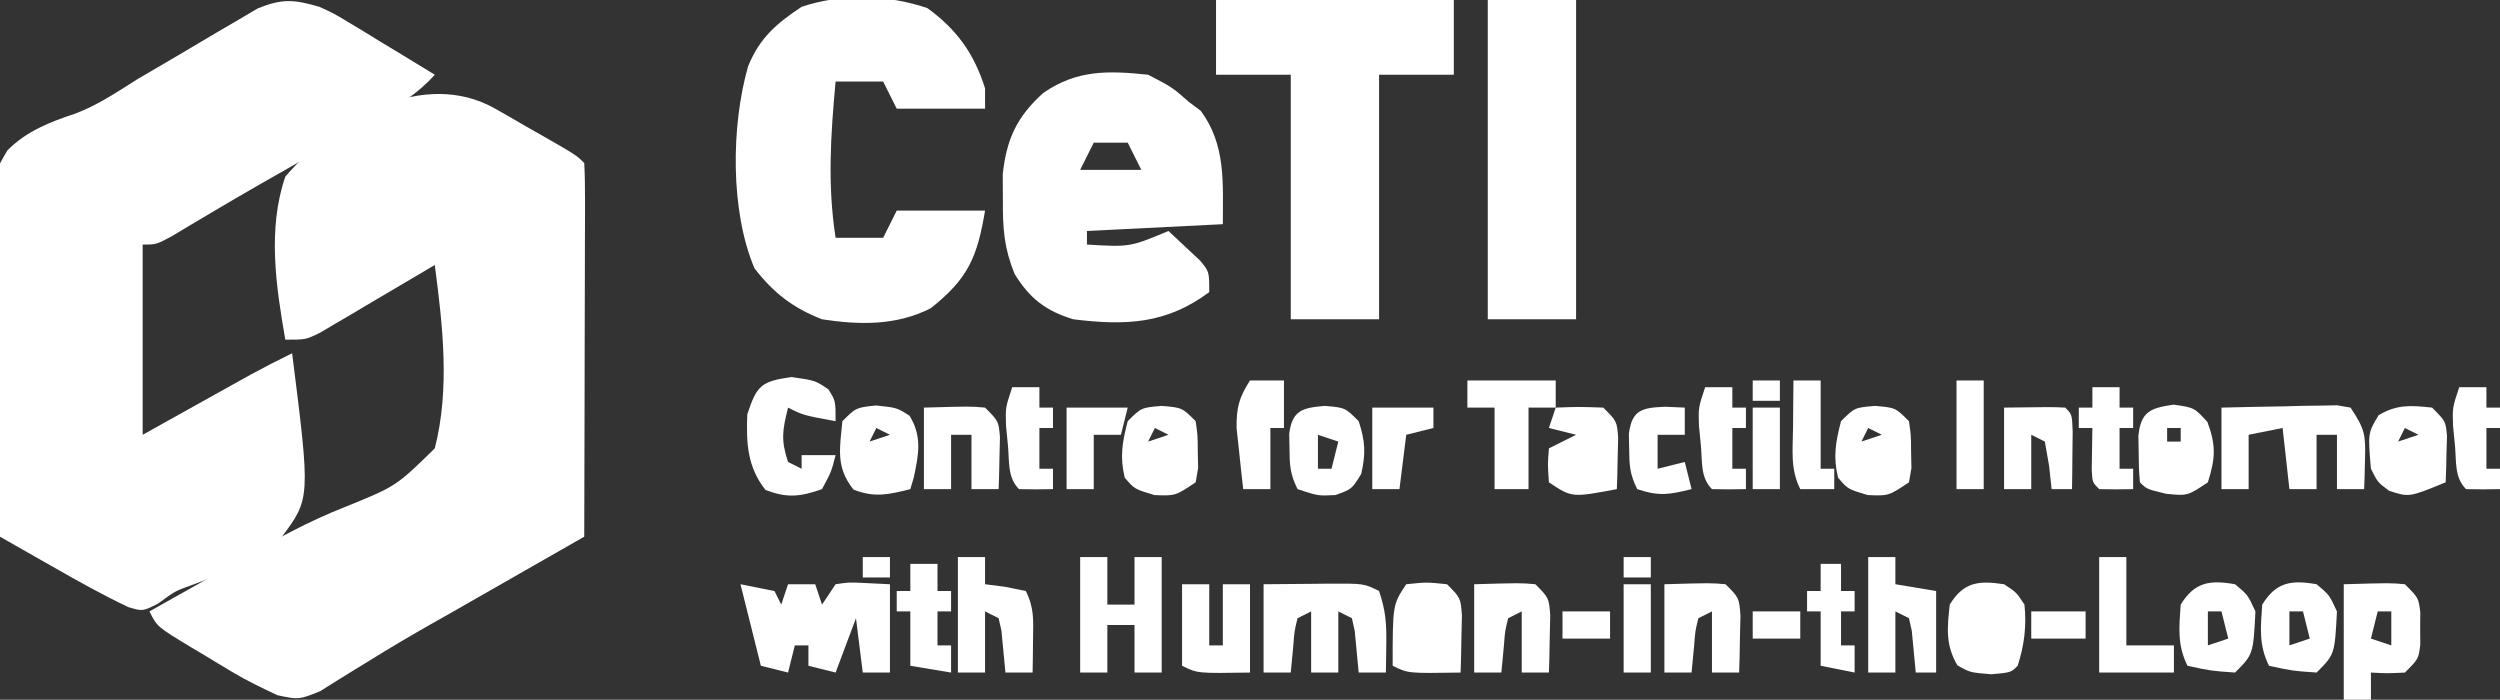 <?xml version="1.0" encoding="UTF-8"?>
<svg version="1.1" xmlns="http://www.w3.org/2000/svg" width="368" height="103">
<rect width="100%" height="100%" fill="#333333" stroke="none"/>
<path d="M0 0 C0.701 0.398 1.403 0.797 2.125 1.207 C3.2 1.832 3.2 1.832 4.297 2.469 C5.029 2.885 5.761 3.301 6.516 3.73 C11.876 6.798 11.876 6.798 13.047 7.969 C13.14 9.687 13.164 11.41 13.16 13.131 C13.16 14.783 13.16 14.783 13.16 16.468 C13.155 17.666 13.15 18.863 13.145 20.098 C13.143 21.317 13.142 22.536 13.14 23.793 C13.135 27.706 13.122 31.618 13.109 35.531 C13.104 38.176 13.1 40.822 13.096 43.467 C13.085 49.967 13.068 56.468 13.047 62.969 C7.441 66.172 1.836 69.375 -3.77 72.578 C-4.378 72.926 -4.986 73.274 -5.612 73.633 C-6.848 74.338 -8.086 75.04 -9.325 75.74 C-12.523 77.552 -15.679 79.407 -18.796 81.355 C-19.419 81.736 -20.042 82.117 -20.685 82.509 C-22.407 83.563 -24.118 84.638 -25.828 85.713 C-28.953 86.969 -28.953 86.969 -32.116 86.309 C-34.402 85.229 -36.618 84.173 -38.785 82.875 C-39.438 82.484 -40.091 82.094 -40.764 81.691 C-41.755 81.086 -41.755 81.086 -42.766 80.469 C-43.786 79.864 -43.786 79.864 -44.826 79.246 C-49.824 76.226 -49.824 76.226 -50.953 73.969 C-50.356 73.633 -49.759 73.296 -49.143 72.95 C-48.301 72.475 -47.458 72.001 -46.59 71.512 C-45.648 70.983 -44.707 70.454 -43.737 69.91 C-41.655 68.731 -39.581 67.538 -37.515 66.333 C-32.498 63.422 -27.599 60.731 -22.195 58.605 C-14.651 55.548 -14.651 55.548 -8.953 49.969 C-6.697 41.173 -7.788 31.871 -8.953 22.969 C-9.793 23.469 -9.793 23.469 -10.65 23.979 C-13.184 25.482 -15.725 26.975 -18.266 28.469 C-19.147 28.993 -20.028 29.518 -20.936 30.059 C-21.783 30.555 -22.631 31.051 -23.504 31.562 C-24.284 32.023 -25.064 32.484 -25.868 32.959 C-27.953 33.969 -27.953 33.969 -30.953 33.969 C-32.331 26.086 -33.596 17.679 -30.953 9.969 C-23.631 1.413 -10.549 -6.045 0 0 Z " fill="#FFFFFF" transform="translate(72.953,16.031)"/>
<path d="M0 0 C2.242 1.031 2.242 1.031 4.305 2.285 C5.426 2.957 5.426 2.957 6.57 3.643 C7.331 4.111 8.091 4.58 8.875 5.062 C9.659 5.535 10.443 6.007 11.25 6.494 C13.172 7.654 15.088 8.823 17 10 C14.494 12.81 11.701 14.471 8.441 16.328 C7.332 16.964 6.223 17.599 5.08 18.254 C3.908 18.919 2.735 19.585 1.562 20.25 C-0.707 21.547 -2.977 22.843 -5.246 24.141 C-6.362 24.775 -7.478 25.41 -8.628 26.064 C-10.914 27.377 -13.189 28.698 -15.454 30.045 C-16.532 30.685 -17.611 31.325 -18.723 31.984 C-20.175 32.854 -20.175 32.854 -21.656 33.741 C-24 35 -24 35 -26 35 C-26 44.24 -26 53.48 -26 63 C-20.256 59.8 -20.256 59.8 -14.513 56.598 C-13.792 56.197 -13.071 55.796 -12.328 55.383 C-11.595 54.974 -10.862 54.566 -10.106 54.145 C-8.092 53.05 -6.057 52.012 -4 51 C-1.298 72.397 -1.298 72.397 -5.588 78.117 C-9.599 81.419 -14.16 83.436 -19.013 85.21 C-21.217 86.004 -21.217 86.004 -23.738 87.852 C-26 89 -26 89 -28.122 88.361 C-31.96 86.546 -35.628 84.482 -39.312 82.375 C-40.053 81.955 -40.794 81.535 -41.557 81.102 C-43.373 80.071 -45.187 79.036 -47 78 C-47.33 70.315 -47.558 62.632 -47.714 54.941 C-47.779 52.327 -47.868 49.714 -47.981 47.102 C-48.861 26.18 -48.861 26.18 -45.915 21.145 C-43.095 18.283 -39.638 16.96 -35.887 15.707 C-32.609 14.479 -29.769 12.54 -26.816 10.684 C-25.613 9.971 -24.406 9.263 -23.197 8.561 C-21.359 7.49 -19.525 6.415 -17.701 5.321 C-15.895 4.238 -14.076 3.178 -12.254 2.121 C-11.195 1.496 -10.136 0.872 -9.045 0.228 C-5.429 -1.23 -3.709 -1.08 0 0 Z " fill="#FFFFFF" transform="translate(47,1)"/>
<path d="M0 0 C4.352 3.155 6.883 6.693 8.5 11.812 C8.5 12.803 8.5 13.793 8.5 14.812 C4.21 14.812 -0.08 14.812 -4.5 14.812 C-5.16 13.492 -5.82 12.172 -6.5 10.812 C-8.81 10.812 -11.12 10.812 -13.5 10.812 C-14.225 18.657 -14.711 26.01 -13.5 33.812 C-11.19 33.812 -8.88 33.812 -6.5 33.812 C-5.84 32.492 -5.18 31.172 -4.5 29.812 C-0.21 29.812 4.08 29.812 8.5 29.812 C7.348 36.726 5.969 39.857 0.5 44.188 C-4.55 46.761 -10.001 46.658 -15.5 45.812 C-19.784 44.143 -22.631 41.933 -25.438 38.312 C-29.007 29.913 -28.897 17.345 -26.375 8.562 C-24.672 4.379 -22.225 2.296 -18.5 -0.188 C-12.589 -2.158 -5.872 -1.992 0 0 Z " fill="#FFFFFF" transform="translate(136.5,1.188)"/>
<path d="M0 0 C3.5 1.812 3.5 1.812 6 4 C6.866 4.65 6.866 4.65 7.75 5.312 C11.482 10.35 11 15.946 11 22 C1.1 22.495 1.1 22.495 -9 23 C-9 23.66 -9 24.32 -9 25 C-2.687 25.376 -2.687 25.376 3 23 C4.009 23.928 5.007 24.868 6 25.812 C6.557 26.335 7.114 26.857 7.688 27.395 C9 29 9 29 9 32 C2.681 36.702 -3.276 36.953 -11 36 C-15.039 34.773 -17.401 32.969 -19.656 29.32 C-21.206 25.491 -21.4 22.62 -21.375 18.5 C-21.383 17.232 -21.39 15.963 -21.398 14.656 C-20.831 9.453 -19.32 6.191 -15.438 2.688 C-10.488 -0.739 -5.909 -0.618 0 0 Z M-8 10 C-8.66 11.32 -9.32 12.64 -10 14 C-7.03 14 -4.06 14 -1 14 C-1.66 12.68 -2.32 11.36 -3 10 C-4.65 10 -6.3 10 -8 10 Z " fill="#FFFFFF" transform="translate(169,11)"/>
<path d="M0 0 C11.55 0 23.1 0 35 0 C35 3.63 35 7.26 35 11 C31.37 11 27.74 11 24 11 C24 22.88 24 34.76 24 47 C19.71 47 15.42 47 11 47 C11 35.12 11 23.24 11 11 C7.37 11 3.74 11 0 11 C0 7.37 0 3.74 0 0 Z " fill="#FFFFFF" transform="translate(179,0)"/>
<path d="M0 0 C4.29 0 8.58 0 13 0 C13 15.51 13 31.02 13 47 C8.71 47 4.42 47 0 47 C0 31.49 0 15.98 0 0 Z " fill="#FFFFFF" transform="translate(219,0)"/>
<path d="M0 0 C2.475 0.495 2.475 0.495 5 1 C5.33 1.66 5.66 2.32 6 3 C6.33 2.01 6.66 1.02 7 0 C8.32 0 9.64 0 11 0 C11.33 0.99 11.66 1.98 12 3 C12.66 2.01 13.32 1.02 14 0 C15.945 -0.293 15.945 -0.293 18.125 -0.188 C19.404 -0.126 20.683 -0.064 22 0 C22 4.29 22 8.58 22 13 C20.68 13 19.36 13 18 13 C17.67 10.36 17.34 7.72 17 5 C16.01 7.64 15.02 10.28 14 13 C12.68 12.67 11.36 12.34 10 12 C10 11.01 10 10.02 10 9 C9.34 9 8.68 9 8 9 C7.67 10.32 7.34 11.64 7 13 C5.68 12.67 4.36 12.34 3 12 C2.01 8.04 1.02 4.08 0 0 Z " fill="#FFFFFF" transform="translate(109,86)"/>
<path d="M0 0 C2.458 -0.027 4.917 -0.047 7.375 -0.062 C8.074 -0.071 8.772 -0.079 9.492 -0.088 C14.773 -0.113 14.773 -0.113 17 1 C17.961 3.882 18.106 5.699 18.062 8.688 C18.053 9.496 18.044 10.304 18.035 11.137 C18.024 11.752 18.012 12.366 18 13 C16.68 13 15.36 13 14 13 C13.805 10.949 13.609 8.898 13.414 6.848 C13.277 6.238 13.141 5.628 13 5 C12.34 4.67 11.68 4.34 11 4 C11 6.97 11 9.94 11 13 C9.68 13 8.36 13 7 13 C7 10.03 7 7.06 7 4 C6.01 4.495 6.01 4.495 5 5 C4.535 6.895 4.535 6.895 4.375 9.062 C4.189 11.012 4.189 11.012 4 13 C2.68 13 1.36 13 0 13 C0 8.71 0 4.42 0 0 Z " fill="#FFFFFF" transform="translate(186,86)"/>
<path d="M0 0 C3.126 -0.081 6.249 -0.14 9.375 -0.188 C10.709 -0.225 10.709 -0.225 12.07 -0.264 C13.346 -0.278 13.346 -0.278 14.648 -0.293 C15.827 -0.317 15.827 -0.317 17.029 -0.341 C17.679 -0.228 18.33 -0.116 19 0 C21.136 3.204 21.231 4.019 21.125 7.688 C21.107 8.496 21.089 9.304 21.07 10.137 C21.047 10.752 21.024 11.366 21 12 C19.68 12 18.36 12 17 12 C17 9.36 17 6.72 17 4 C16.01 4 15.02 4 14 4 C14 6.64 14 9.28 14 12 C12.68 12 11.36 12 10 12 C9.67 9.03 9.34 6.06 9 3 C7.35 3.33 5.7 3.66 4 4 C4 6.64 4 9.28 4 12 C2.68 12 1.36 12 0 12 C0 8.04 0 4.08 0 0 Z " fill="#FFFFFF" transform="translate(327,60)"/>
<path d="M0 0 C1.32 0 2.64 0 4 0 C4 2.31 4 4.62 4 7 C5.32 7 6.64 7 8 7 C8 4.69 8 2.38 8 0 C9.32 0 10.64 0 12 0 C12 5.61 12 11.22 12 17 C10.68 17 9.36 17 8 17 C8 14.69 8 12.38 8 10 C6.68 10 5.36 10 4 10 C4 12.31 4 14.62 4 17 C2.68 17 1.36 17 0 17 C0 11.39 0 5.78 0 0 Z " fill="#FFFFFF" transform="translate(159,82)"/>
<path d="M0 0 C6.836 -0.195 6.836 -0.195 9 0 C11 2 11 2 11.266 4.094 C11.26 4.888 11.255 5.682 11.25 6.5 C11.255 7.294 11.26 8.088 11.266 8.906 C11 11 11 11 9 13 C6.375 13.125 6.375 13.125 4 13 C4 14.32 4 15.64 4 17 C2.68 17 1.36 17 0 17 C0 11.39 0 5.78 0 0 Z M5 4 C4.67 5.32 4.34 6.64 4 8 C4.99 8.33 5.98 8.66 7 9 C7 7.35 7 5.7 7 4 C6.34 4 5.68 4 5 4 Z " fill="#FFFFFF" transform="translate(345,86)"/>
<path d="M0 0 C3.5 0.5 3.5 0.5 5.438 1.812 C6.5 3.5 6.5 3.5 6.5 6.5 C1.75 5.625 1.75 5.625 -0.5 4.5 C-1.3 7.787 -1.597 9.21 -0.5 12.5 C0.16 12.83 0.82 13.16 1.5 13.5 C1.5 12.84 1.5 12.18 1.5 11.5 C3.15 11.5 4.8 11.5 6.5 11.5 C5.875 13.938 5.875 13.938 4.5 16.5 C1.251 17.63 -0.582 17.847 -3.812 16.625 C-6.489 13.254 -6.67 9.724 -6.5 5.5 C-5.111 1.246 -4.469 0.638 0 0 Z " fill="#FFFFFF" transform="translate(116.5,55.5)"/>
<path d="M0 0 C1.32 0 2.64 0 4 0 C4 1.32 4 2.64 4 4 C5.454 4.186 5.454 4.186 6.938 4.375 C8.453 4.684 8.453 4.684 10 5 C11.262 7.525 11.099 9.312 11.062 12.125 C11.053 13.035 11.044 13.945 11.035 14.883 C11.024 15.581 11.012 16.28 11 17 C9.68 17 8.36 17 7 17 C6.805 14.949 6.609 12.898 6.414 10.848 C6.209 9.933 6.209 9.933 6 9 C5.34 8.67 4.68 8.34 4 8 C4 10.97 4 13.94 4 17 C2.68 17 1.36 17 0 17 C0 11.39 0 5.78 0 0 Z " fill="#FFFFFF" transform="translate(141,82)"/>
<path d="M0 0 C1.32 0 2.64 0 4 0 C4 1.32 4 2.64 4 4 C6.97 4.495 6.97 4.495 10 5 C10 8.96 10 12.92 10 17 C9.01 17 8.02 17 7 17 C6.805 14.949 6.609 12.898 6.414 10.848 C6.209 9.933 6.209 9.933 6 9 C5.34 8.67 4.68 8.34 4 8 C4 10.97 4 13.94 4 17 C2.68 17 1.36 17 0 17 C0 11.39 0 5.78 0 0 Z " fill="#FFFFFF" transform="translate(275,82)"/>
<path d="M0 0 C6.836 -0.195 6.836 -0.195 9 0 C11 2 11 2 11.195 4.602 C11.172 5.599 11.149 6.597 11.125 7.625 C11.107 8.628 11.089 9.631 11.07 10.664 C11.036 11.82 11.036 11.82 11 13 C9.68 13 8.36 13 7 13 C7 10.03 7 7.06 7 4 C6.01 4.495 6.01 4.495 5 5 C4.535 6.895 4.535 6.895 4.375 9.062 C4.189 11.012 4.189 11.012 4 13 C2.68 13 1.36 13 0 13 C0 8.71 0 4.42 0 0 Z " fill="#FFFFFF" transform="translate(245,86)"/>
<path d="M0 0 C6.836 -0.195 6.836 -0.195 9 0 C11 2 11 2 11.195 4.602 C11.172 5.599 11.149 6.597 11.125 7.625 C11.107 8.628 11.089 9.631 11.07 10.664 C11.036 11.82 11.036 11.82 11 13 C9.68 13 8.36 13 7 13 C7 10.03 7 7.06 7 4 C6.01 4.495 6.01 4.495 5 5 C4.535 6.895 4.535 6.895 4.375 9.062 C4.189 11.012 4.189 11.012 4 13 C2.68 13 1.36 13 0 13 C0 8.71 0 4.42 0 0 Z " fill="#FFFFFF" transform="translate(217,86)"/>
<path d="M0 0 C1.812 1.188 1.812 1.188 3 3 C3.327 6.188 2.979 8.954 2 12 C1 13 1 13 -1.875 13.25 C-5 13 -5 13 -6.875 11.938 C-8.643 8.893 -8.368 6.437 -8 3 C-5.952 -0.342 -3.755 -0.563 0 0 Z M-4 8 C0 9 0 9 0 9 Z " fill="#FFFFFF" transform="translate(295,86)"/>
<path d="M0 0 C3 -0.312 3 -0.312 6 0 C8 2 8 2 8.195 4.602 C8.172 5.599 8.149 6.597 8.125 7.625 C8.107 8.628 8.089 9.631 8.07 10.664 C8.036 11.82 8.036 11.82 8 13 C0.25 13.125 0.25 13.125 -2 12 C-2 3 -2 3 0 0 Z " fill="#FFFFFF" transform="translate(207,86)"/>
<path d="M0 0 C2 2 2 2 2.195 4.164 C2.172 4.976 2.149 5.788 2.125 6.625 C2.107 7.442 2.089 8.26 2.07 9.102 C2.036 10.041 2.036 10.041 2 11 C-3.38 13.201 -3.38 13.201 -6.312 12.25 C-8 11 -8 11 -9 9 C-9.447 3.745 -9.447 3.745 -7.875 1.125 C-5.158 -0.505 -3.103 -0.33 0 0 Z M-4 3 C-4.33 3.66 -4.66 4.32 -5 5 C-4.01 4.67 -3.02 4.34 -2 4 C-2.66 3.67 -3.32 3.34 -4 3 Z " fill="#FFFFFF" transform="translate(358,60)"/>
<path d="M0 0 C3.062 0.312 3.062 0.312 4.938 1.5 C6.828 4.546 6.295 7.235 5.562 10.625 C5.397 11.182 5.232 11.739 5.062 12.312 C1.853 13.115 -0.189 13.608 -3.312 12.375 C-5.92 9.065 -5.332 6.451 -4.938 2.312 C-2.938 0.312 -2.938 0.312 0 0 Z M0.062 3.312 C-0.268 3.973 -0.598 4.633 -0.938 5.312 C0.052 4.982 1.042 4.652 2.062 4.312 C1.403 3.982 0.743 3.652 0.062 3.312 Z " fill="#FFFFFF" transform="translate(128.938,59.688)"/>
<path d="M0 0 C4.29 0 8.58 0 13 0 C13 1.32 13 2.64 13 4 C11.68 4 10.36 4 9 4 C9 7.96 9 11.92 9 16 C7.35 16 5.7 16 4 16 C4 12.04 4 8.08 4 4 C2.68 4 1.36 4 0 4 C0 2.68 0 1.36 0 0 Z " fill="#FFFFFF" transform="translate(216,56)"/>
<path d="M0 0 C3 0.25 3 0.25 5 2.25 C5.301 4.344 5.301 4.344 5.312 6.75 C5.338 7.941 5.338 7.941 5.363 9.156 C5.243 9.847 5.124 10.538 5 11.25 C2 13.25 2 13.25 -1.062 13.125 C-4 12.25 -4 12.25 -5.438 10.562 C-6.185 7.491 -5.793 5.291 -5 2.25 C-3 0.25 -3 0.25 0 0 Z M-1 3.25 C-1.33 3.91 -1.66 4.57 -2 5.25 C-1.01 4.92 -0.02 4.59 1 4.25 C0.34 3.92 -0.32 3.59 -1 3.25 Z " fill="#FFFFFF" transform="translate(171,59.75)"/>
<path d="M0 0 C1.32 0 2.64 0 4 0 C4 2.97 4 5.94 4 9 C4.66 9 5.32 9 6 9 C6 6.03 6 3.06 6 0 C7.32 0 8.64 0 10 0 C10 4.29 10 8.58 10 13 C2.25 13.125 2.25 13.125 0 12 C0 8.04 0 4.08 0 0 Z " fill="#FFFFFF" transform="translate(174,86)"/>
<path d="M0 0 C3.062 0.438 3.062 0.438 5 2.562 C6.288 6.048 6.16 7.909 5.062 11.438 C2.062 13.438 2.062 13.438 -1.062 13.125 C-3.938 12.438 -3.938 12.438 -4.938 11.438 C-5.105 9.441 -5.105 9.441 -5.125 7 C-5.139 6.197 -5.153 5.394 -5.168 4.566 C-4.782 1.003 -3.393 0.505 0 0 Z M-0.938 3.438 C-0.938 4.098 -0.938 4.758 -0.938 5.438 C-0.278 5.438 0.383 5.438 1.062 5.438 C1.062 4.777 1.062 4.117 1.062 3.438 C0.403 3.438 -0.258 3.438 -0.938 3.438 Z " fill="#FFFFFF" transform="translate(319.938,59.562)"/>
<path d="M0 0 C3 0.25 3 0.25 5 2.25 C5.301 4.344 5.301 4.344 5.312 6.75 C5.338 7.941 5.338 7.941 5.363 9.156 C5.243 9.847 5.124 10.538 5 11.25 C2 13.25 2 13.25 -1.062 13.125 C-4 12.25 -4 12.25 -5.438 10.562 C-6.185 7.491 -5.793 5.291 -5 2.25 C-3 0.25 -3 0.25 0 0 Z M-1 3.25 C-1.33 3.91 -1.66 4.57 -2 5.25 C-1.01 4.92 -0.02 4.59 1 4.25 C0.34 3.92 -0.32 3.59 -1 3.25 Z " fill="#FFFFFF" transform="translate(276,59.75)"/>
<path d="M0 0 C1.875 1.562 1.875 1.562 3 4 C2.673 10.327 2.673 10.327 0 13 C-3.562 12.75 -3.562 12.75 -7 12 C-8.525 8.95 -8.236 6.358 -8 3 C-5.965 -0.32 -3.739 -0.654 0 0 Z M-4 4 C-4 5.65 -4 7.3 -4 9 C-3.01 8.67 -2.02 8.34 -1 8 C-1.33 6.68 -1.66 5.36 -2 4 C-2.66 4 -3.32 4 -4 4 Z " fill="#FFFFFF" transform="translate(341,86)"/>
<path d="M0 0 C1.875 1.562 1.875 1.562 3 4 C2.673 10.327 2.673 10.327 0 13 C-3.562 12.75 -3.562 12.75 -7 12 C-8.525 8.95 -8.236 6.358 -8 3 C-5.965 -0.32 -3.739 -0.654 0 0 Z M-4 4 C-4 5.65 -4 7.3 -4 9 C-3.01 8.67 -2.02 8.34 -1 8 C-1.33 6.68 -1.66 5.36 -2 4 C-2.66 4 -3.32 4 -4 4 Z " fill="#FFFFFF" transform="translate(329,86)"/>
<path d="M0 0 C3.375 -0.125 3.375 -0.125 7 0 C9 2 9 2 9.195 4.383 C9.172 5.288 9.149 6.193 9.125 7.125 C9.107 8.035 9.089 8.945 9.07 9.883 C9.047 10.581 9.024 11.28 9 12 C2.375 13.25 2.375 13.25 -1 11 C-1.188 8.375 -1.188 8.375 -1 6 C0.32 5.34 1.64 4.68 3 4 C1.68 3.67 0.36 3.34 -1 3 C-0.67 2.01 -0.34 1.02 0 0 Z " fill="#FFFFFF" transform="translate(229,60)"/>
<path d="M0 0 C6.836 -0.195 6.836 -0.195 9 0 C11 2 11 2 11.195 4.383 C11.172 5.288 11.149 6.193 11.125 7.125 C11.107 8.035 11.089 8.945 11.07 9.883 C11.047 10.581 11.024 11.28 11 12 C9.68 12 8.36 12 7 12 C7 9.36 7 6.72 7 4 C6.01 4 5.02 4 4 4 C4 6.64 4 9.28 4 12 C2.68 12 1.36 12 0 12 C0 8.04 0 4.08 0 0 Z " fill="#FFFFFF" transform="translate(136,60)"/>
<path d="M0 0 C3 0.25 3 0.25 5 2.25 C5.958 5.204 6.067 6.957 5.375 10 C4 12.25 4 12.25 1.562 13.125 C-1 13.25 -1 13.25 -4 12.25 C-5.114 10.021 -5.165 8.719 -5.188 6.25 C-5.202 5.549 -5.216 4.848 -5.23 4.125 C-4.803 0.645 -3.275 0.273 0 0 Z M-1 4.25 C-1 5.9 -1 7.55 -1 9.25 C-0.34 9.25 0.32 9.25 1 9.25 C1.33 7.93 1.66 6.61 2 5.25 C1.01 4.92 0.02 4.59 -1 4.25 Z " fill="#FFFFFF" transform="translate(195,59.75)"/>
<path d="M0 0 C1.32 0 2.64 0 4 0 C4 4.29 4 8.58 4 13 C6.31 13 8.62 13 11 13 C11 14.32 11 15.64 11 17 C7.37 17 3.74 17 0 17 C0 11.39 0 5.78 0 0 Z " fill="#FFFFFF" transform="translate(309,82)"/>
<path d="M0 0 C6.934 -0.098 6.934 -0.098 9 0 C10 1 10 1 10.098 3.504 C10.086 4.513 10.074 5.523 10.062 6.562 C10.053 7.574 10.044 8.586 10.035 9.629 C10.024 10.411 10.012 11.194 10 12 C9.01 12 8.02 12 7 12 C6.876 10.866 6.753 9.731 6.625 8.562 C6.419 7.387 6.213 6.211 6 5 C5.34 4.67 4.68 4.34 4 4 C4 6.64 4 9.28 4 12 C2.68 12 1.36 12 0 12 C0 8.04 0 4.08 0 0 Z " fill="#FFFFFF" transform="translate(295,60)"/>
<path d="M0 0 C1.32 0 2.64 0 4 0 C4 1.32 4 2.64 4 4 C4.66 4 5.32 4 6 4 C6 4.99 6 5.98 6 7 C5.34 7 4.68 7 4 7 C4 8.65 4 10.3 4 12 C4.66 12 5.32 12 6 12 C6 13.32 6 14.64 6 16 C3.03 15.505 3.03 15.505 0 15 C0 12.36 0 9.72 0 7 C-0.66 7 -1.32 7 -2 7 C-2 6.01 -2 5.02 -2 4 C-1.34 4 -0.68 4 0 4 C0 2.68 0 1.36 0 0 Z " fill="#FFFFFF" transform="translate(134,83)"/>
<path d="M0 0 C0.949 0.041 1.897 0.083 2.875 0.125 C2.875 1.445 2.875 2.765 2.875 4.125 C1.555 4.125 0.235 4.125 -1.125 4.125 C-1.125 5.775 -1.125 7.425 -1.125 9.125 C0.195 8.795 1.515 8.465 2.875 8.125 C3.205 9.445 3.535 10.765 3.875 12.125 C0.588 12.925 -0.835 13.222 -4.125 12.125 C-5.239 9.896 -5.29 8.594 -5.312 6.125 C-5.327 5.424 -5.341 4.723 -5.355 4 C-4.915 0.419 -3.364 0.135 0 0 Z " fill="#FFFFFF" transform="translate(245.125,59.875)"/>
<path d="M0 0 C1.32 0 2.64 0 4 0 C4 0.99 4 1.98 4 3 C4.66 3 5.32 3 6 3 C6 3.99 6 4.98 6 6 C5.34 6 4.68 6 4 6 C4 7.98 4 9.96 4 12 C4.66 12 5.32 12 6 12 C6 12.99 6 13.98 6 15 C4.334 15.043 2.666 15.041 1 15 C0 14 0 14 -0.098 12.152 C-0.065 10.102 -0.033 8.051 0 6 C-0.66 6 -1.32 6 -2 6 C-2 5.01 -2 4.02 -2 3 C-1.34 3 -0.68 3 0 3 C0 2.01 0 1.02 0 0 Z " fill="#FFFFFF" transform="translate(308,57)"/>
<path d="M0 0 C1.65 0 3.3 0 5 0 C5 2.31 5 4.62 5 7 C4.34 7 3.68 7 3 7 C3 9.97 3 12.94 3 16 C1.68 16 0.36 16 -1 16 C-1.223 14.085 -1.428 12.168 -1.625 10.25 C-1.741 9.183 -1.857 8.115 -1.977 7.016 C-2 3.962 -1.614 2.538 0 0 Z " fill="#FFFFFF" transform="translate(184,56)"/>
<path d="M0 0 C1.32 0 2.64 0 4 0 C4 0.99 4 1.98 4 3 C4.66 3 5.32 3 6 3 C6 3.99 6 4.98 6 6 C5.34 6 4.68 6 4 6 C4 7.98 4 9.96 4 12 C4.66 12 5.32 12 6 12 C6 12.99 6 13.98 6 15 C4.334 15.043 2.666 15.041 1 15 C-0.716 13.284 -0.41 10.968 -0.625 8.625 C-0.72 7.648 -0.816 6.671 -0.914 5.664 C-1 3 -1 3 0 0 Z " fill="#FFFFFF" transform="translate(362,57)"/>
<path d="M0 0 C1.32 0 2.64 0 4 0 C4 0.99 4 1.98 4 3 C4.66 3 5.32 3 6 3 C6 3.99 6 4.98 6 6 C5.34 6 4.68 6 4 6 C4 7.98 4 9.96 4 12 C4.66 12 5.32 12 6 12 C6 12.99 6 13.98 6 15 C4.334 15.043 2.666 15.041 1 15 C-0.716 13.284 -0.41 10.968 -0.625 8.625 C-0.72 7.648 -0.816 6.671 -0.914 5.664 C-1 3 -1 3 0 0 Z " fill="#FFFFFF" transform="translate(251,57)"/>
<path d="M0 0 C1.32 0 2.64 0 4 0 C4 0.99 4 1.98 4 3 C4.66 3 5.32 3 6 3 C6 3.99 6 4.98 6 6 C5.34 6 4.68 6 4 6 C4 7.98 4 9.96 4 12 C4.66 12 5.32 12 6 12 C6 12.99 6 13.98 6 15 C4.334 15.043 2.666 15.041 1 15 C-0.716 13.284 -0.41 10.968 -0.625 8.625 C-0.72 7.648 -0.816 6.671 -0.914 5.664 C-1 3 -1 3 0 0 Z " fill="#FFFFFF" transform="translate(149,57)"/>
<path d="M0 0 C1.32 0 2.64 0 4 0 C4 4.29 4 8.58 4 13 C4.66 13 5.32 13 6 13 C6 13.99 6 14.98 6 16 C4.35 16 2.7 16 1 16 C-0.502 12.997 -0.093 10.209 -0.062 6.875 C-0.053 5.594 -0.044 4.312 -0.035 2.992 C-0.024 2.005 -0.012 1.017 0 0 Z " fill="#FFFFFF" transform="translate(264,56)"/>
<path d="M0 0 C0.99 0 1.98 0 3 0 C3 1.32 3 2.64 3 4 C3.66 4 4.32 4 5 4 C5 4.99 5 5.98 5 7 C4.34 7 3.68 7 3 7 C3 8.65 3 10.3 3 12 C3.66 12 4.32 12 5 12 C5 13.32 5 14.64 5 16 C3.35 15.67 1.7 15.34 0 15 C0 12.36 0 9.72 0 7 C-0.66 7 -1.32 7 -2 7 C-2 6.01 -2 5.02 -2 4 C-1.34 4 -0.68 4 0 4 C0 2.68 0 1.36 0 0 Z " fill="#FFFFFF" transform="translate(268,83)"/>
<path d="M0 0 C2.97 0 5.94 0 9 0 C9 0.99 9 1.98 9 3 C7.68 3.33 6.36 3.66 5 4 C4.67 6.64 4.34 9.28 4 12 C2.68 12 1.36 12 0 12 C0 8.04 0 4.08 0 0 Z " fill="#FFFFFF" transform="translate(202,60)"/>
<path d="M0 0 C2.97 0 5.94 0 9 0 C8.67 1.32 8.34 2.64 8 4 C6.68 4 5.36 4 4 4 C4 6.64 4 9.28 4 12 C2.68 12 1.36 12 0 12 C0 8.04 0 4.08 0 0 Z " fill="#FFFFFF" transform="translate(157,60)"/>
<path d="M0 0 C1.32 0 2.64 0 4 0 C4 5.28 4 10.56 4 16 C2.68 16 1.36 16 0 16 C0 10.72 0 5.44 0 0 Z " fill="#FFFFFF" transform="translate(288,56)"/>
<path d="M0 0 C1.32 0 2.64 0 4 0 C4 4.29 4 8.58 4 13 C2.68 13 1.36 13 0 13 C0 8.71 0 4.42 0 0 Z " fill="#FFFFFF" transform="translate(239,86)"/>
<path d="M0 0 C1.32 0 2.64 0 4 0 C4 3.96 4 7.92 4 12 C2.68 12 1.36 12 0 12 C0 8.04 0 4.08 0 0 Z " fill="#FFFFFF" transform="translate(258,60)"/>
<path d="M0 0 C2.64 0 5.28 0 8 0 C8 1.32 8 2.64 8 4 C5.36 4 2.72 4 0 4 C0 2.68 0 1.36 0 0 Z " fill="#FFFFFF" transform="translate(299,90)"/>
<path d="M0 0 C2.31 0 4.62 0 7 0 C7 1.32 7 2.64 7 4 C4.69 4 2.38 4 0 4 C0 2.68 0 1.36 0 0 Z " fill="#FFFFFF" transform="translate(258,90)"/>
<path d="M0 0 C2.31 0 4.62 0 7 0 C7 1.32 7 2.64 7 4 C4.69 4 2.38 4 0 4 C0 2.68 0 1.36 0 0 Z " fill="#FFFFFF" transform="translate(230,90)"/>
<path d="M0 0 C1.32 0 2.64 0 4 0 C4 0.99 4 1.98 4 3 C2.68 3 1.36 3 0 3 C0 2.01 0 1.02 0 0 Z " fill="#FFFFFF" transform="translate(239,82)"/>
<path d="M0 0 C1.32 0 2.64 0 4 0 C4 0.99 4 1.98 4 3 C2.68 3 1.36 3 0 3 C0 2.01 0 1.02 0 0 Z " fill="#FFFFFF" transform="translate(127,82)"/>
<path d="M0 0 C1.32 0 2.64 0 4 0 C4 0.99 4 1.98 4 3 C2.68 3 1.36 3 0 3 C0 2.01 0 1.02 0 0 Z " fill="#FFFFFF" transform="translate(258,56)"/>
</svg>
